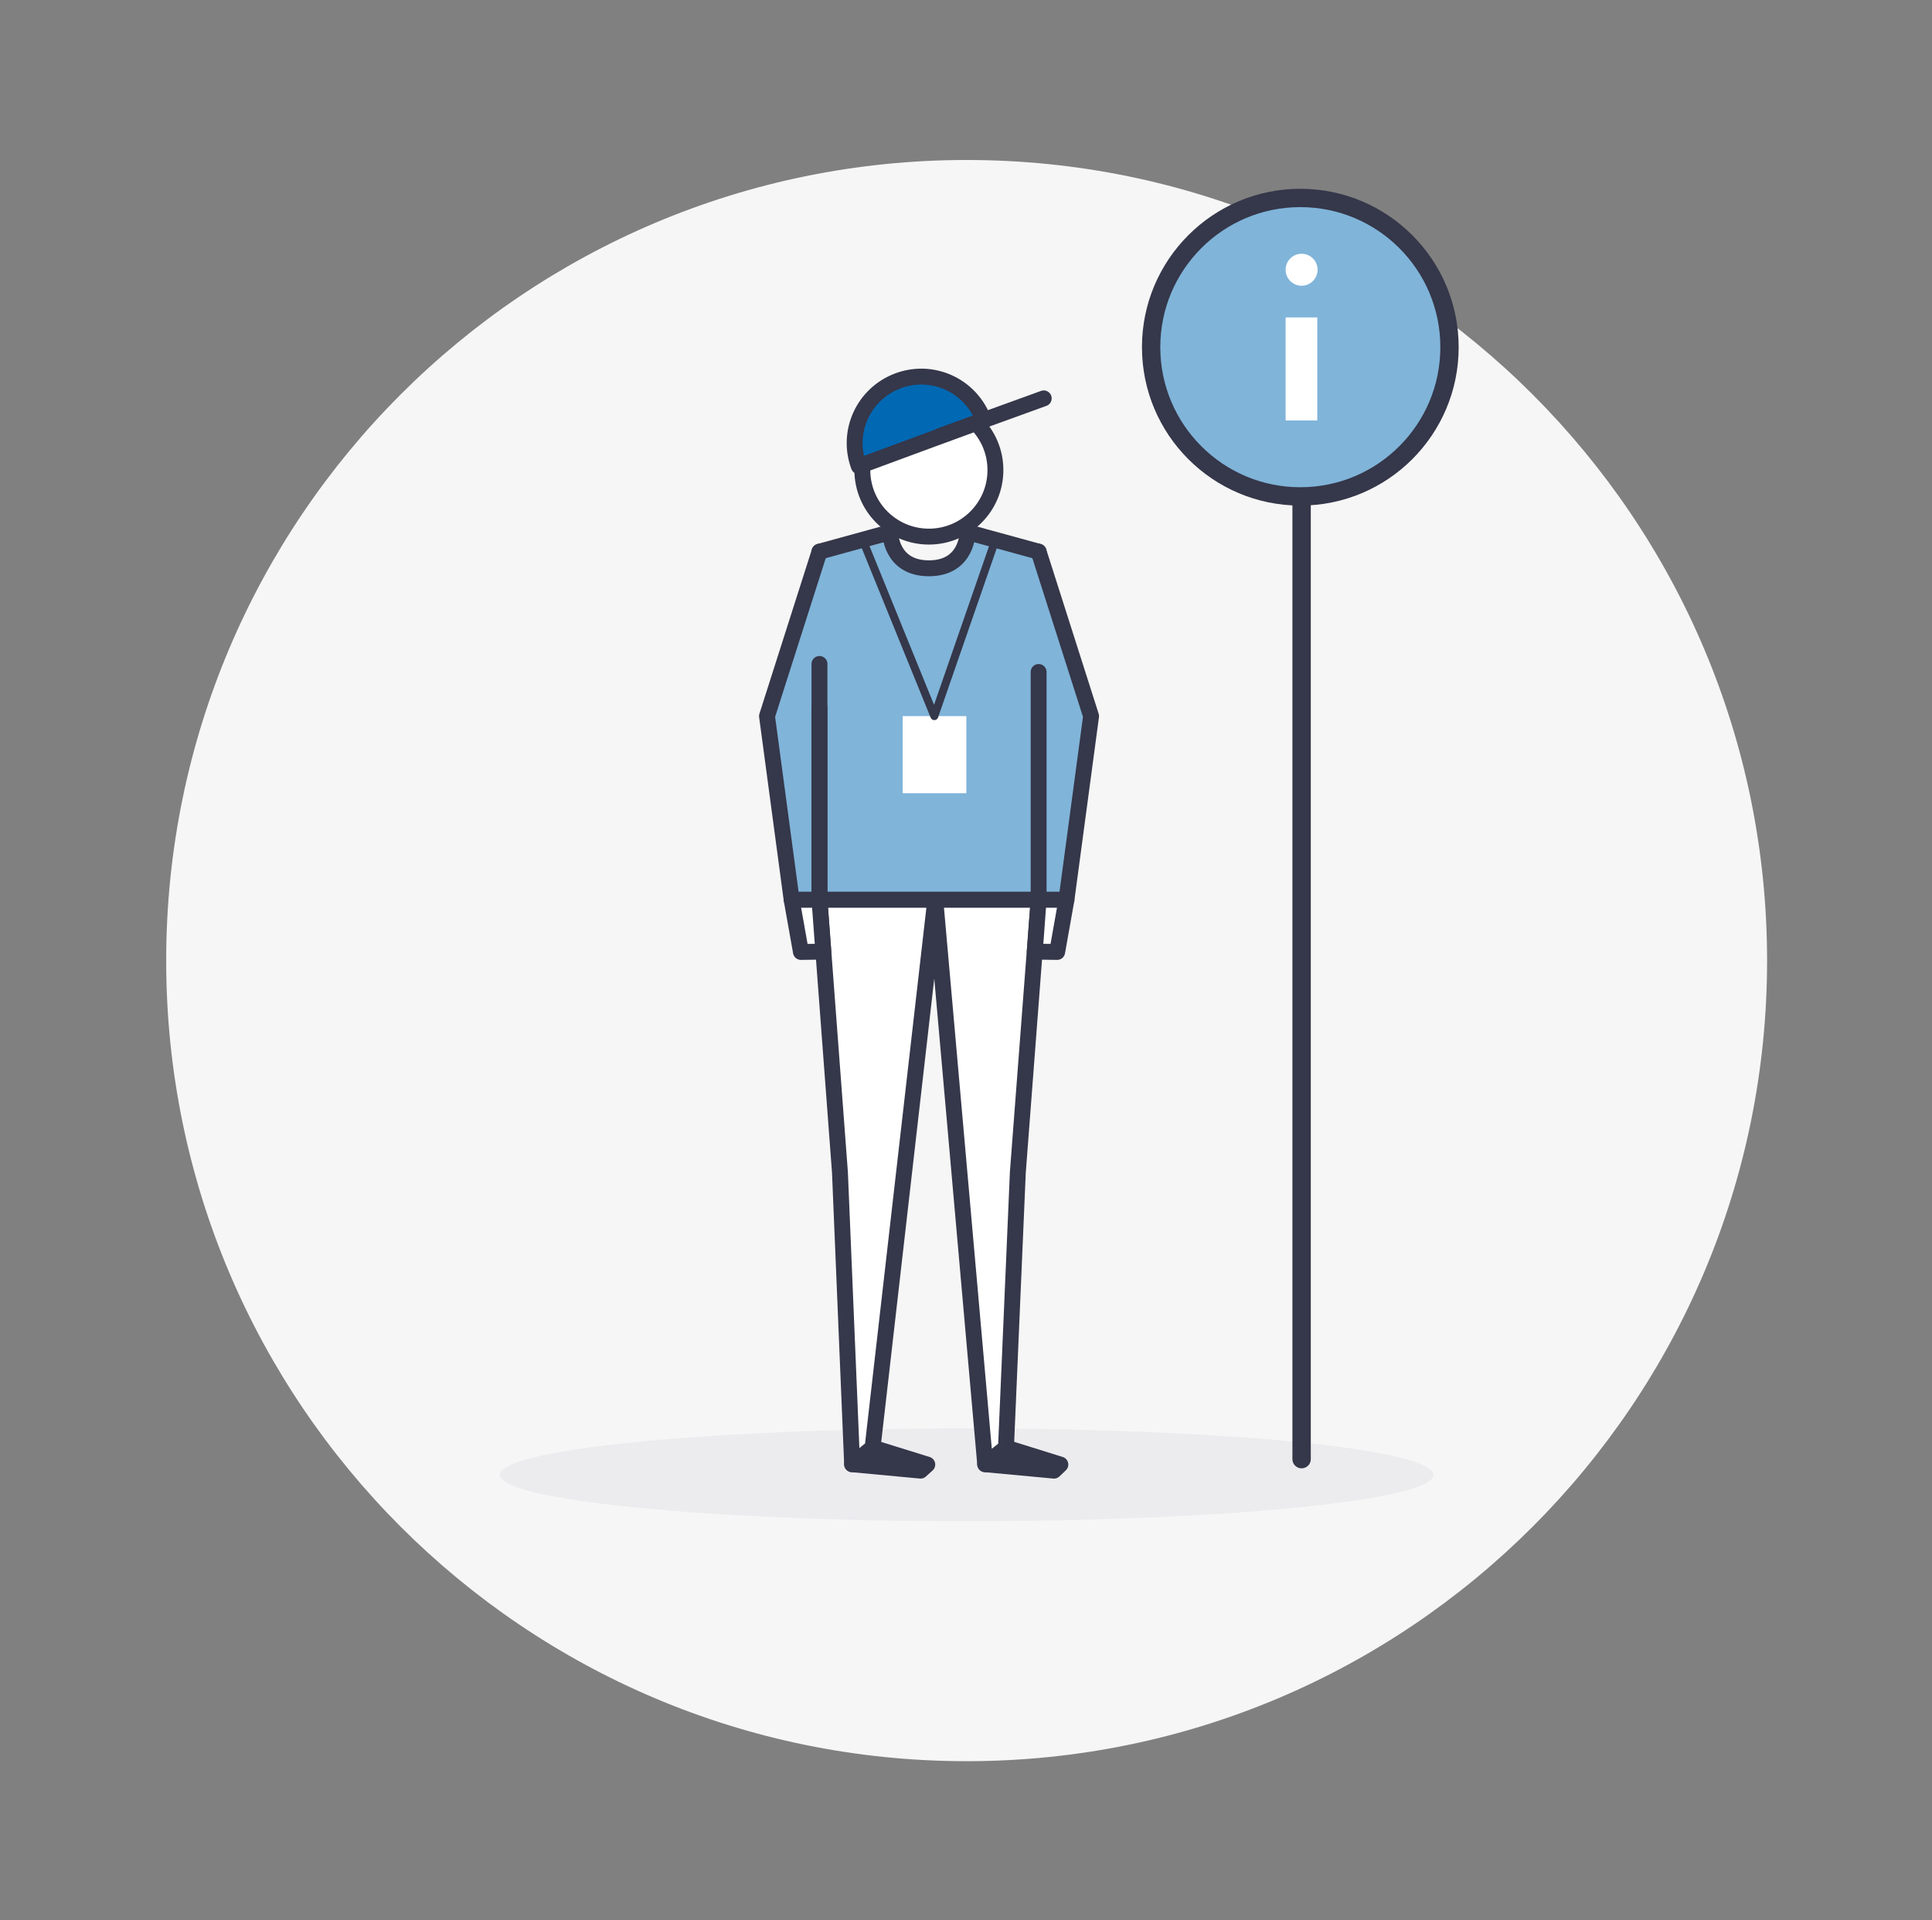 <svg width="156" height="155" viewBox="0 0 156 155" fill="none" xmlns="http://www.w3.org/2000/svg">
<rect x="0" y="0" width="156" height="155" fill="#808080" stroke="none"/>
<path d="M78.052 142.181C113.747 142.181 142.684 113.244 142.684 77.549C142.684 41.853 113.747 12.916 78.052 12.916C42.356 12.916 13.419 41.853 13.419 77.549C13.419 113.244 42.356 142.181 78.052 142.181Z" fill="#F6F6F6"/>
<path d="M78.052 122.807C98.867 122.807 115.741 121.13 115.741 119.061C115.741 116.992 98.867 115.315 78.052 115.315C57.236 115.315 40.362 116.992 40.362 119.061C40.362 121.13 57.236 122.807 78.052 122.807Z" fill="#ECECEF"/>
<path d="M71.878 42.959L66.143 44.535L61.932 57.813L63.921 72.666H86.111L88.1 57.813L83.864 44.535L78.129 42.959C78.129 42.959 78.129 45.878 75.003 45.878C71.878 45.878 71.878 42.959 71.878 42.959Z" fill="#80B4D9"/>
<path d="M105.098 37.638V117.795" stroke="#35374A" stroke-width="1.484" stroke-miterlimit="10" stroke-linecap="round" stroke-linejoin="round"/>
<path d="M117.041 28.028C117.041 34.681 111.648 40.075 104.995 40.075C98.341 40.075 92.948 34.681 92.948 28.028C92.948 21.375 98.341 15.981 104.995 15.981C111.648 15.981 117.041 21.375 117.041 28.028Z" fill="#80B4D9" stroke="#35374A" stroke-width="1.48"/>
<path d="M79.55 118.208L85.104 118.725L85.62 118.234L81.229 116.865L79.55 118.208Z" fill="#35374A" stroke="#35374A" stroke-width="1.283" stroke-miterlimit="10" stroke-linecap="round" stroke-linejoin="round"/>
<path d="M68.804 118.208L74.332 118.725L74.874 118.234L70.457 116.865L68.804 118.208Z" fill="#35374A" stroke="#35374A" stroke-width="1.283" stroke-miterlimit="10" stroke-linecap="round" stroke-linejoin="round"/>
<path d="M83.864 54.248V72.64H66.169V57.141" stroke="#35374A" stroke-width="1.283" stroke-miterlimit="10" stroke-linecap="round" stroke-linejoin="round"/>
<path d="M66.169 44.535L61.932 57.813L63.921 72.64H66.169V53.602" stroke="#35374A" stroke-width="1.283" stroke-miterlimit="10" stroke-linecap="round" stroke-linejoin="round"/>
<path d="M71.878 42.959C71.878 42.959 71.878 45.878 75.003 45.878C78.129 45.878 78.129 42.959 78.129 42.959" stroke="#35374A" stroke-width="1.283" stroke-miterlimit="10" stroke-linecap="round" stroke-linejoin="round"/>
<path d="M66.169 72.64L67.822 94.649L68.804 118.208L70.457 116.865L75.52 72.64L79.55 118.208L81.229 116.865L82.185 94.649L83.864 72.64H66.169Z" fill="white" stroke="#35374A" stroke-width="1.283" stroke-miterlimit="10" stroke-linecap="round" stroke-linejoin="round"/>
<path d="M63.921 72.64H66.169L66.479 76.825L64.671 76.851L63.921 72.64Z" fill="white" stroke="#35374A" stroke-width="1.283" stroke-miterlimit="10" stroke-linecap="round" stroke-linejoin="round"/>
<path d="M83.864 44.535L88.1 57.813L86.111 72.64H83.864" stroke="#35374A" stroke-width="1.283" stroke-miterlimit="10" stroke-linecap="round" stroke-linejoin="round"/>
<path d="M86.111 72.64H83.864L83.554 76.825L85.362 76.851L86.111 72.64Z" fill="white" stroke="#35374A" stroke-width="1.283" stroke-miterlimit="10" stroke-linecap="round" stroke-linejoin="round"/>
<path d="M66.169 44.535L75.003 42.107L83.864 44.535" stroke="#35374A" stroke-width="1.283" stroke-miterlimit="10" stroke-linecap="round" stroke-linejoin="round"/>
<path d="M75.003 43.321C77.971 43.321 80.376 40.915 80.376 37.948C80.376 34.98 77.971 32.575 75.003 32.575C72.036 32.575 69.63 34.98 69.63 37.948C69.63 40.915 72.036 43.321 75.003 43.321Z" fill="white" stroke="#35374A" stroke-width="1.283" stroke-miterlimit="10" stroke-linecap="round" stroke-linejoin="round"/>
<path d="M106.364 25.626H103.806V33.944H106.364V25.626Z" fill="white"/>
<path d="M105.098 23.068C105.811 23.068 106.39 22.49 106.39 21.777C106.39 21.063 105.811 20.485 105.098 20.485C104.385 20.485 103.806 21.063 103.806 21.777C103.806 22.49 104.385 23.068 105.098 23.068Z" fill="white"/>
<path d="M69.346 37.638C68.313 34.848 69.734 31.774 72.523 30.74C75.313 29.707 78.388 31.128 79.421 33.918L69.346 37.638Z" fill="#0168B3" stroke="#35374A" stroke-width="1.283" stroke-miterlimit="10" stroke-linecap="round" stroke-linejoin="round"/>
<path d="M75.933 35.184L84.277 32.161" stroke="#35374A" stroke-width="1.283" stroke-miterlimit="10" stroke-linecap="round" stroke-linejoin="round"/>
<path d="M78.026 57.813H72.885V64.038H78.026V57.813Z" fill="white"/>
<path d="M69.656 43.579L75.443 57.813L80.377 43.579" stroke="#35374A" stroke-width="0.642" stroke-miterlimit="10" stroke-linecap="round" stroke-linejoin="round"/>
</svg>
